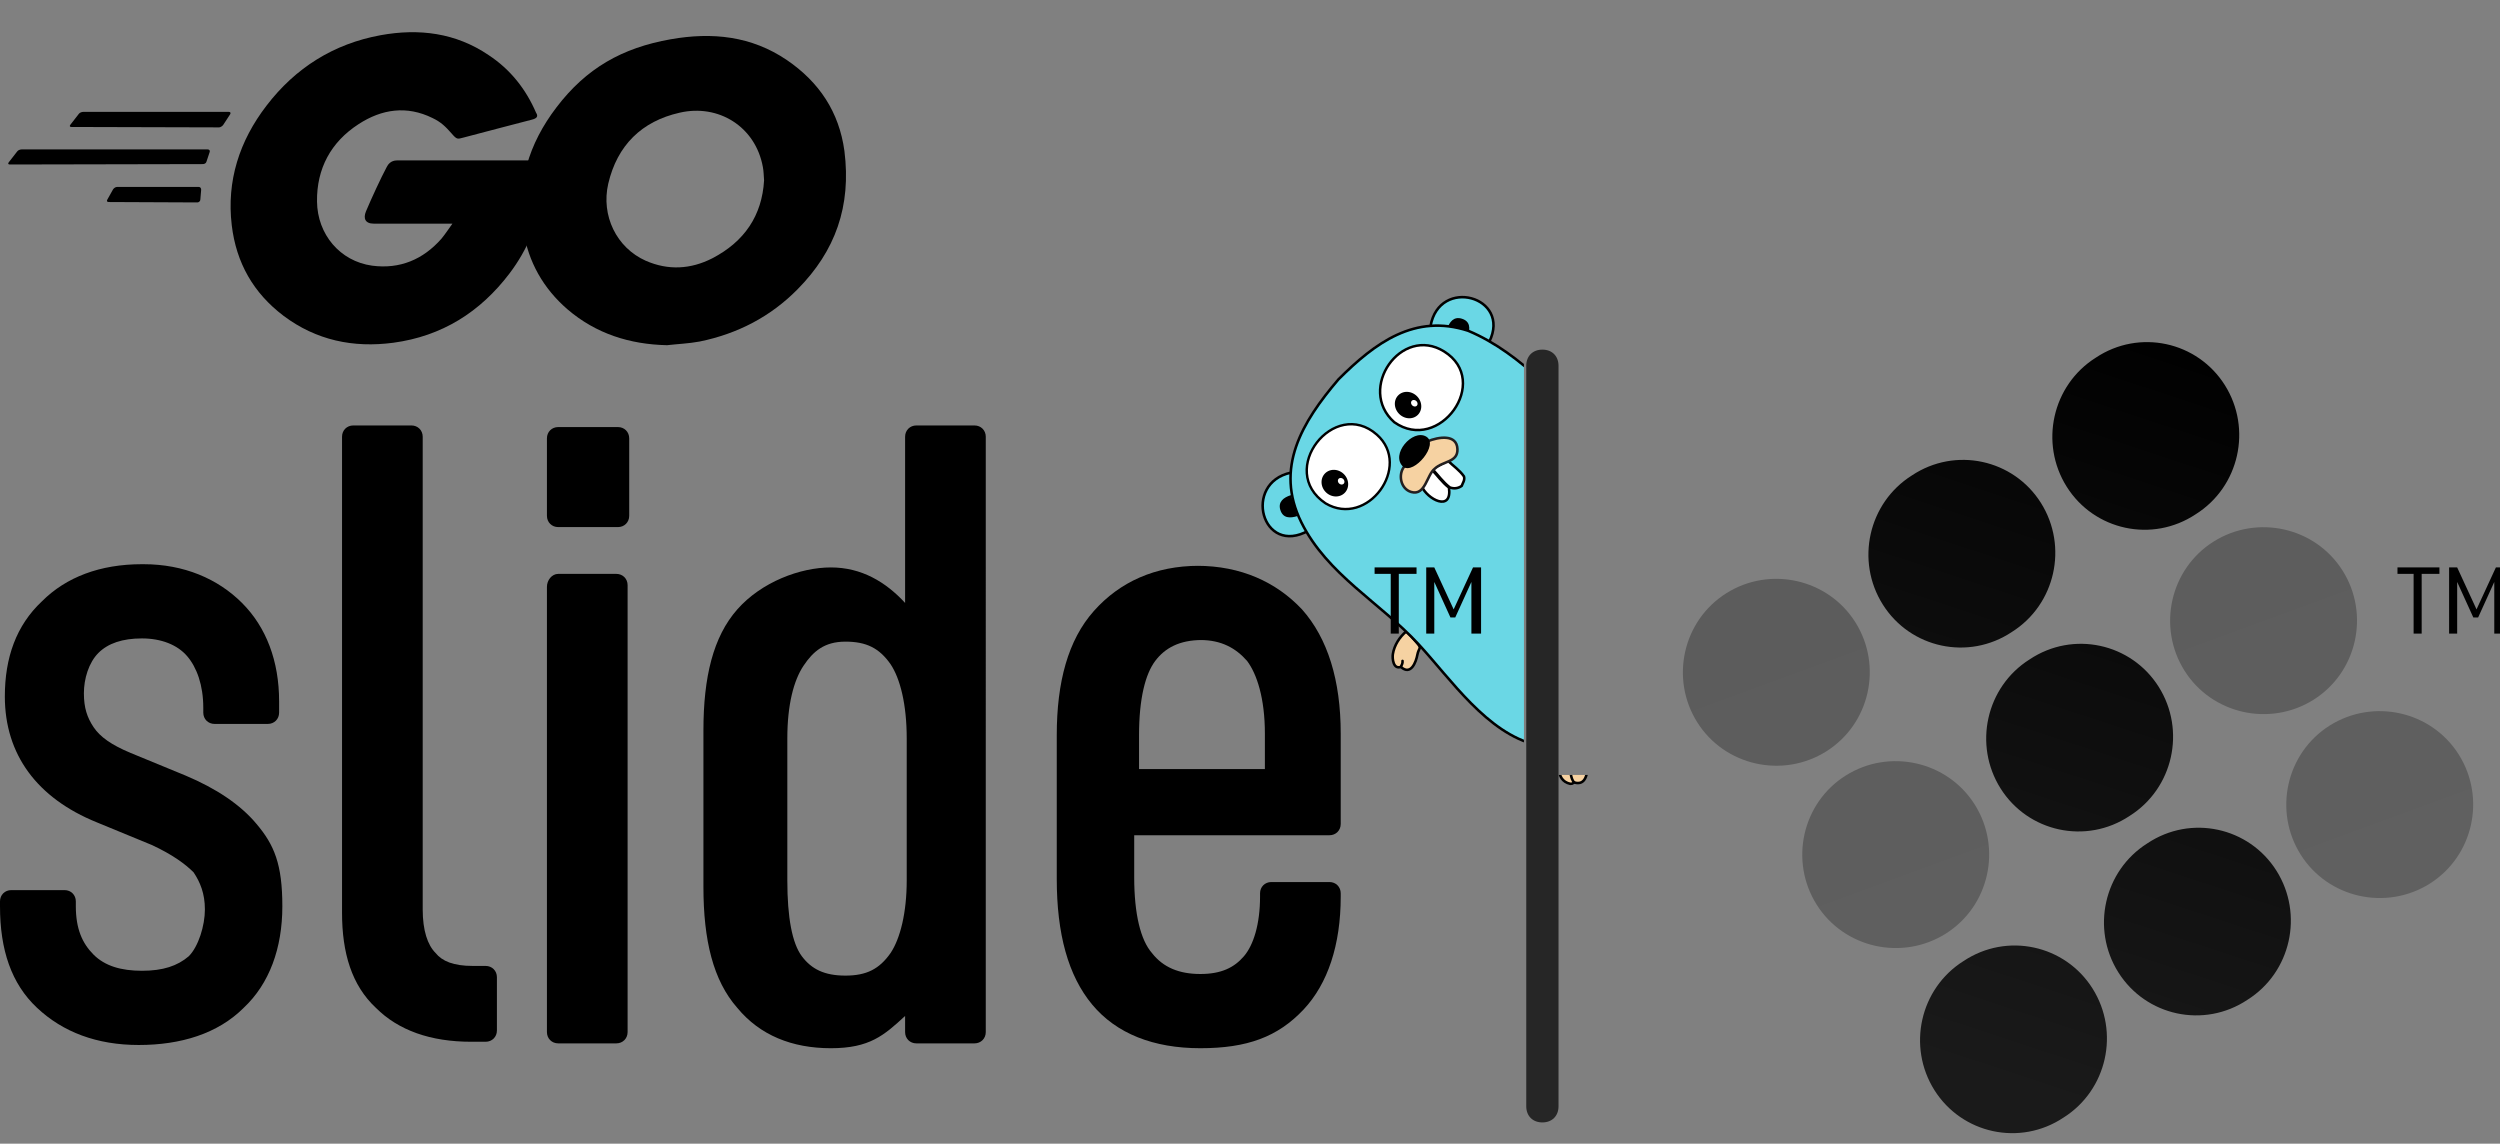 <?xml version="1.0" encoding="UTF-8" standalone="no"?>
<!-- Created with Inkscape (http://www.inkscape.org/) -->

<svg
    width="155.2"
    height="71"
    viewBox="0 0 41.063 18.785"
    version="1.1"
    id="svg1"
    xml:space="preserve"
    xmlns="http://www.w3.org/2000/svg"
    xmlns:svg="http://www.w3.org/2000/svg">
   <rect x="0" y="0" width="41.063" height="18.785" fill="#808080" stroke="none"/>
   <defs id="defs1">
     <style id="style1">      .st0 {        fill: url(#linear-gradient6);      }      .st1 {        fill: url(#linear-gradient8);      }      .st2 {        fill: url(#linear-gradient7);      }      .st3 {        fill: url(#linear-gradient5);      }      .st4 {        fill: url(#linear-gradient4);      }      .st5, .st6 {        fill: #000;      }      .st7 {        fill: url(#linear-gradient);      }      .st7, .st8, .st9, .st10 {        opacity: .3;      }      .st7, .st8, .st9, .st10, .st6 {        isolation: isolate;      }      .st8 {        fill: url(#linear-gradient1);      }      .st9 {        fill: url(#linear-gradient2);      }      .st10 {        fill: url(#linear-gradient3);      }      .st6 {        opacity: .7;      }    
     </style>
     <linearGradient
       id="linear-gradient"
       x1="-42.4"
       y1="297.2"
       x2="-35.1"
       y2="330.2"
       gradientTransform="matrix(-1.348,0.862,0.862,1.348,-182.8,-373.3)"
       gradientUnits="userSpaceOnUse"><stop
         offset="0"
         stop-color="#000"
         id="stop1" /><stop
         offset="1"
         stop-color="#000"
         stop-opacity=".8"
         id="stop2" /></linearGradient><linearGradient
       id="linear-gradient1"
       x1="-44.1"
       y1="297.6"
       x2="-36.8"
       y2="330.6"
       gradientTransform="matrix(-1.348,0.862,0.862,1.348,-182.8,-373.3)"
       gradientUnits="userSpaceOnUse"><stop
         offset="0"
         stop-color="#000"
         id="stop3" /><stop
         offset="1"
         stop-color="#000"
         stop-opacity=".8"
         id="stop4" /></linearGradient><linearGradient
       id="linear-gradient2"
       x1="-26.4"
       y1="293.6"
       x2="-19.1"
       y2="326.7"
       gradientTransform="matrix(-1.348,0.862,0.862,1.348,-182.9,-373.2)"
       gradientUnits="userSpaceOnUse"><stop
         offset="0"
         stop-color="#000"
         id="stop5" /><stop
         offset="1"
         stop-color="#000"
         stop-opacity=".8"
         id="stop6" /></linearGradient><linearGradient
       id="linear-gradient3"
       x1="-24.4"
       y1="293.3"
       x2="-17.1"
       y2="326.3"
       gradientTransform="matrix(-1.348,0.862,0.862,1.348,-182.8,-373.3)"
       gradientUnits="userSpaceOnUse"><stop
         offset="0"
         stop-color="#000"
         id="stop7" /><stop
         offset="1"
         stop-color="#000"
         stop-opacity=".8"
         id="stop8" /></linearGradient><linearGradient
       id="linear-gradient4"
       x1="-42.1"
       y1="303.2"
       x2="-19"
       y2="322"
       gradientTransform="matrix(-1.348,0.862,0.862,1.348,-183,-373.3)"
       gradientUnits="userSpaceOnUse"><stop
         offset="0"
         stop-color="#000"
         id="stop9" /><stop
         offset="1"
         stop-color="#000"
         stop-opacity=".8"
         id="stop10" /></linearGradient><linearGradient
       id="linear-gradient5"
       x1="-38.8"
       y1="299"
       x2="-15.7"
       y2="317.8"
       gradientTransform="matrix(-1.348,0.862,0.862,1.348,-183,-373.3)"
       gradientUnits="userSpaceOnUse"><stop
         offset="0"
         stop-color="#000"
         id="stop11" /><stop
         offset="1"
         stop-color="#000"
         stop-opacity=".8"
         id="stop12" /></linearGradient><linearGradient
       id="linear-gradient6"
       x1="-42.9"
       y1="304.2"
       x2="-19.9"
       y2="323"
       gradientTransform="matrix(-1.348,0.862,0.862,1.348,-183,-373.3)"
       gradientUnits="userSpaceOnUse"><stop
         offset="0"
         stop-color="#000"
         id="stop13" /><stop
         offset="1"
         stop-color="#000"
         stop-opacity=".8"
         id="stop14" /></linearGradient><linearGradient
       id="linear-gradient7"
       x1="-47"
       y1="309.3"
       x2="-24"
       y2="328.1"
       gradientTransform="matrix(-1.348,0.862,0.862,1.348,-183,-373.3)"
       gradientUnits="userSpaceOnUse"><stop
         offset="0"
         stop-color="#000"
         id="stop15" /><stop
         offset="1"
         stop-color="#000"
         stop-opacity=".8"
         id="stop16" /></linearGradient><linearGradient
       id="linear-gradient8"
       x1="-43.7"
       y1="305.1"
       x2="-20.6"
       y2="323.9"
       gradientTransform="matrix(-1.348,0.862,0.862,1.348,-183,-373.3)"
       gradientUnits="userSpaceOnUse"><stop
         offset="0"
         stop-color="#000"
         id="stop17" /><stop
         offset="1"
         stop-color="#000"
         stop-opacity=".8"
         id="stop18" /></linearGradient><clipPath
       clipPathUnits="userSpaceOnUse"
       id="clipPath48"><path
         id="path48"
         style="display:inline;fill:none;stroke-width:0.371"
         d="m 20.672,-1.242 c -0.171,0 -0.308,0.078 -0.308,0.175 v 8.96 c 0,0.097 0.137,0.174 0.308,0.174 h 10.904 c 0.171,0 0.308,-0.078 0.308,-0.174 v -8.96 c 0,-0.097 -0.137,-0.175 -0.308,-0.175 z m 4.61,0.774 h 3.574 c 0.139,0 0.251,0.063 0.251,0.142 V 6.967 c 0,0.079 -0.112,0.142 -0.251,0.142 h -3.574 c -0.139,0 -0.251,-0.063 -0.251,-0.142 v -7.293 c 0,-0.079 0.112,-0.142 0.251,-0.142 z" /></clipPath></defs><g
     id="g25"
     transform="matrix(0.067,0,0,0.067,0.135,0.531)"
     style="fill:#0000000"><path
       d="M 15.5,23.2 C 15.1,23.2 15,23 15.2,22.7 L 17.3,20 c 0.2,-0.3 0.7,-0.5 1.1,-0.5 h 35.7 c 0.4,0 0.5,0.3 0.3,0.6 l -1.7,2.6 c -0.2,0.3 -0.7,0.6 -1,0.6 z M 0.4,32.4 C 0,32.4 -0.1,32.2 0.1,31.9 l 2.1,-2.7 c 0.2,-0.3 0.7,-0.5 1.1,-0.5 h 45.6 c 0.4,0 0.6,0.3 0.5,0.6 l -0.8,2.4 c -0.1,0.4 -0.5,0.6 -0.9,0.6 z m 24.2,9.2 c -0.4,0 -0.5,-0.3 -0.3,-0.6 l 1.4,-2.5 c 0.2,-0.3 0.6,-0.6 1,-0.6 h 20 c 0.4,0 0.6,0.3 0.6,0.7 L 47.1,41 c 0,0.4 -0.4,0.7 -0.7,0.7 z M 128.4,21.4 c -6.3,1.6 -10.6,2.8 -16.8,4.4 -1.5,0.4 -1.6,0.5 -2.9,-1 -1.5,-1.7 -2.6,-2.8 -4.7,-3.8 -6.3,-3.1 -12.4,-2.2 -18.1,1.5 -6.8,4.4 -10.3,10.9 -10.2,19 0.1,8 5.6,14.6 13.5,15.7 6.8,0.9 12.5,-1.5 17,-6.6 0.9,-1.1 1.7,-2.3 2.7,-3.7 H 89.6 c -2.1,0 -2.6,-1.3 -1.9,-3 1.3,-3.1 3.7,-8.3 5.1,-10.9 0.3,-0.6 1,-1.6 2.5,-1.6 h 36.4 c -0.2,2.7 -0.2,5.4 -0.6,8.1 -1.1,7.2 -3.8,13.8 -8.2,19.6 -7.2,9.5 -16.6,15.4 -28.5,17 C 84.6,77.4 75.5,75.5 67.5,69.5 60.1,63.9 55.9,56.5 54.8,47.3 53.5,36.4 56.7,26.6 63.3,18 70.4,8.7 79.8,2.8 91.3,0.7 c 9.4,-1.7 18.4,-0.6 26.5,4.9 5.3,3.5 9.1,8.3 11.6,14.1 0.6,0.9 0.2,1.4 -1,1.7 z"
       id="path1-9"
       style="fill:#0000000" /><path
       d="m 161.5,76.7 c -9.1,-0.2 -17.4,-2.8 -24.4,-8.8 -5.9,-5.1 -9.6,-11.6 -10.8,-19.3 -1.8,-11.3 1.3,-21.3 8.1,-30.2 7.3,-9.6 16.1,-14.6 28,-16.7 10.2,-1.8 19.8,-0.8 28.5,5.1 7.9,5.4 12.8,12.7 14.1,22.3 1.7,13.5 -2.2,24.5 -11.5,33.9 -6.6,6.7 -14.7,10.9 -24,12.8 -2.7,0.5 -5.4,0.6 -8,0.9 z M 185.3,36.3 C 185.2,35 185.2,34 185,33 183.2,23.1 174.1,17.5 164.6,19.7 c -9.3,2.1 -15.3,8 -17.5,17.4 -1.8,7.8 2,15.7 9.2,18.9 5.5,2.4 11,2.1 16.3,-0.6 7.9,-4.1 12.2,-10.5 12.7,-19.1 z"
       id="path2-3"
       style="fill:#0000000" /></g><g
     id="layer2"
     transform="translate(0,5.619)"><g
       id="g48"
       clip-path="url(#clipPath48)"><path
         fill-rule="evenodd"
         clip-rule="evenodd"
         fill="#f6d2a2"
         stroke="#000000"
         stroke-width="3"
         stroke-linecap="round"
         d="m 10.634,300.493 c 0.764,15.751 16.499,8.463 23.626,3.539 6.765,-4.675 8.743,-0.789 9.337,-10.015 0.389,-6.064 1.088,-12.128 0.744,-18.216 -10.23,-0.927 -21.357,1.509 -29.744,7.602 -4.32,3.139 -12.42,13.158 -3.963,17.09"
         id="path1"
         transform="matrix(0.01,-0.01,0.01,0.01,19.898,2.436)" /><path
         fill-rule="evenodd"
         clip-rule="evenodd"
         fill="#c6b198"
         stroke="#000000"
         stroke-width="3"
         stroke-linecap="round"
         d="m 10.634,300.493 c 2.29,-0.852 4.717,-1.457 6.271,-3.528"
         id="path2"
         transform="matrix(0.01,-0.01,0.01,0.01,19.898,2.436)" /><path
         fill-rule="evenodd"
         clip-rule="evenodd"
         fill="#6ad7e5"
         stroke="#000000"
         stroke-width="3"
         stroke-linecap="round"
         d="M 46.997,112.853 C -13.3,95.897 31.536,19.189 79.956,50.74 Z"
         id="path3"
         transform="matrix(0.01,-0.01,0.01,0.01,19.898,2.436)" /><path
         fill-rule="evenodd"
         clip-rule="evenodd"
         fill="#6ad7e5"
         stroke="#000000"
         stroke-width="3"
         stroke-linecap="round"
         d="m 314.895,44.984 c 47.727,-33.523 90.856,42.111 35.388,61.141 z"
         id="path4"
         transform="matrix(0.01,-0.01,0.01,0.01,19.898,2.436)" /><path
         fill-rule="evenodd"
         clip-rule="evenodd"
         fill="#f6d2a2"
         stroke="#000000"
         stroke-width="3"
         stroke-linecap="round"
         d="m 325.161,494.343 c 12.123,7.501 34.282,30.182 16.096,41.18 -17.474,15.999 -27.254,-17.561 -42.591,-22.211 6.605,-8.97 14.977,-17.149 26.495,-18.969 z"
         id="path5"
         transform="matrix(0.01,-0.01,0.01,0.01,19.898,2.436)" /><path
         fill-rule="evenodd"
         clip-rule="evenodd"
         fill="none"
         stroke="#000000"
         stroke-width="3"
         stroke-linecap="round"
         d="m 341.257,535.522 c -2.696,-5.361 -3.601,-11.618 -8.102,-15.939"
         id="path6"
         transform="matrix(0.01,-0.01,0.01,0.01,19.898,2.436)" /><path
         fill-rule="evenodd"
         clip-rule="evenodd"
         fill="#f6d2a2"
         stroke="#000000"
         stroke-width="3"
         stroke-linecap="round"
         d="m 108.579,519.975 c -14.229,2.202 -22.238,15.039 -34.1,21.558 -11.178,6.665 -15.454,-2.134 -16.461,-3.92 -1.752,-0.799 -1.605,0.744 -4.309,-1.979 -10.362,-16.354 10.797,-28.308 21.815,-36.432 15.346,-3.102 24.963,10.202 33.055,20.773 z"
         id="path7"
         transform="matrix(0.01,-0.01,0.01,0.01,19.898,2.436)" /><path
         fill-rule="evenodd"
         clip-rule="evenodd"
         fill="none"
         stroke="#000000"
         stroke-width="3"
         stroke-linecap="round"
         d="m 58.019,537.612 c 0.542,-6.233 5.484,-10.407 7.838,-15.677"
         id="path8"
         transform="matrix(0.01,-0.01,0.01,0.01,19.898,2.436)" /><path
         fill-rule="evenodd"
         clip-rule="evenodd"
         d="M 49.513,91.667 C 41.558,87.459 35.722,81.744 40.588,72.543 45.093,64.025 53.462,64.95 61.418,69.158 Z"
         id="path9"
         transform="matrix(0.01,-0.01,0.01,0.01,19.898,2.436)" /><path
         fill-rule="evenodd"
         clip-rule="evenodd"
         d="m 337.716,83.667 c 7.955,-4.208 13.791,-9.923 8.925,-19.124 -4.505,-8.518 -12.874,-7.593 -20.83,-3.385 z"
         id="path10"
         transform="matrix(0.01,-0.01,0.01,0.01,19.898,2.436)" /><path
         fill-rule="evenodd"
         clip-rule="evenodd"
         fill="#f6d2a2"
         stroke="#000000"
         stroke-width="3"
         stroke-linecap="round"
         d="m 392.475,298.493 c -0.764,15.751 -16.499,8.463 -23.626,3.539 -6.765,-4.675 -8.743,-0.789 -9.337,-10.015 -0.389,-6.064 -1.088,-12.128 -0.744,-18.216 10.23,-0.927 21.357,1.509 29.744,7.602 4.319,3.139 12.42,13.158 3.963,17.09"
         id="path11"
         transform="matrix(0.01,-0.01,0.01,0.01,19.898,2.436)" /><path
         fill-rule="evenodd"
         clip-rule="evenodd"
         fill="#c6b198"
         stroke="#000000"
         stroke-width="3"
         stroke-linecap="round"
         d="m 392.475,298.493 c -2.29,-0.852 -4.717,-1.457 -6.271,-3.528"
         id="path12"
         transform="matrix(0.01,-0.01,0.01,0.01,19.898,2.436)" /><path
         fill-rule="evenodd"
         clip-rule="evenodd"
         fill="#6ad7e5"
         stroke="#000000"
         stroke-width="3"
         stroke-linecap="round"
         d="m 195.512,13.124 c 60.365,0 116.953,8.633 146.452,66.629 26.478,65.006 17.062,135.104 21.1,203.806 3.468,58.992 11.157,127.145 -16.21,181.812 -28.79,57.514 -100.73,71.982 -160,69.863 C 140.299,533.568 84.06,518.38 57.785,475.845 26.959,425.945 41.553,351.747 43.792,296.223 46.444,230.452 25.977,164.481 47.584,100.122 69.999,33.359 130.451,18.271 195.512,13.124"
         id="path13"
         transform="matrix(0.01,-0.01,0.01,0.01,19.898,2.436)" /><path
         fill-rule="evenodd"
         clip-rule="evenodd"
         fill="#ffffff"
         stroke="#000000"
         stroke-width="2.908"
         stroke-linecap="round"
         d="m 206.169,94.16 c 10.838,63.003 113.822,46.345 99.03,-17.197 -13.264,-56.98 -102.632,-41.208 -99.03,17.197"
         id="path14"
         transform="matrix(0.01,-0.01,0.01,0.01,19.898,2.436)" /><path
         fill-rule="evenodd"
         clip-rule="evenodd"
         fill="#ffffff"
         stroke="#000000"
         stroke-width="2.821"
         stroke-linecap="round"
         d="M 83.103,104.35 C 97.15,159.2 184.967,145.157 181.657,90.137 177.691,24.242 69.673,36.957 83.103,104.35"
         id="path15"
         transform="matrix(0.01,-0.01,0.01,0.01,19.898,2.436)" /><path
         fill-rule="evenodd"
         clip-rule="evenodd"
         fill="#ffffff"
         stroke="#000000"
         stroke-width="3"
         stroke-linecap="round"
         d="m 218.594,169.762 c 0.046,8.191 1.861,17.387 0.312,26.101 -2.091,3.952 -6.193,4.37 -9.729,5.967 -4.89,-0.767 -9.002,-3.978 -10.963,-8.552 -1.255,-9.946 0.468,-19.576 0.785,-29.526 z"
         id="path16"
         transform="matrix(0.01,-0.01,0.01,0.01,19.898,2.436)" /><path
         id="ellipse16"
         style="clip-rule:evenodd;fill-rule:evenodd"
         d="M 122.153,95.404 A 14.829,16.062 0 0 1 107.324,111.466 14.829,16.062 0 0 1 92.495,95.404 a 14.829,16.062 0 0 1 14.829,-16.062 14.829,16.062 0 0 1 14.829,16.062 z"
         transform="matrix(0.01,-0.01,0.01,0.01,19.898,2.436)" /><path
         id="ellipse17"
         style="clip-rule:evenodd;fill:#ffffff;fill-rule:evenodd"
         d="m 117.565,99.029 a 3.496,4.082 0 0 1 -3.496,4.082 3.496,4.082 0 0 1 -3.496,-4.082 3.496,4.082 0 0 1 3.496,-4.082 3.496,4.082 0 0 1 3.496,4.082 z"
         transform="matrix(0.01,-0.01,0.01,0.01,19.898,2.436)" /><path
         id="ellipse18"
         style="clip-rule:evenodd;fill-rule:evenodd"
         d="M 246.153,91.404 A 14.582,16.062 0 0 1 231.571,107.466 14.582,16.062 0 0 1 216.989,91.404 a 14.582,16.062 0 0 1 14.582,-16.062 14.582,16.062 0 0 1 14.582,16.062 z"
         transform="matrix(0.01,-0.01,0.01,0.01,19.898,2.436)" /><path
         id="ellipse19"
         style="clip-rule:evenodd;fill:#ffffff;fill-rule:evenodd"
         d="m 241.642,95.029 a 3.438,4.082 0 0 1 -3.438,4.082 3.438,4.082 0 0 1 -3.438,-4.082 3.438,4.082 0 0 1 3.438,-4.082 3.438,4.082 0 0 1 3.438,4.082 z"
         transform="matrix(0.01,-0.01,0.01,0.01,19.898,2.436)" /><path
         fill-rule="evenodd"
         clip-rule="evenodd"
         fill="#ffffff"
         stroke="#000000"
         stroke-width="3"
         stroke-linecap="round"
         d="m 176.217,168.87 c -6.47,15.68 3.608,47.035 21.163,23.908 -1.255,-9.946 0.468,-19.576 0.785,-29.526 z"
         id="path19-5"
         transform="matrix(0.01,-0.01,0.01,0.01,19.898,2.436)" /><path
         fill-rule="evenodd"
         clip-rule="evenodd"
         fill="#f6d2a2"
         stroke="#231f20"
         stroke-width="3"
         stroke-linecap="round"
         d="m 178.431,138.673 c -12.059,1.028 -21.916,15.366 -15.646,26.709 8.303,15.024 26.836,-1.329 38.379,0.203 13.285,0.272 24.17,14.047 34.84,2.49 11.867,-12.854 -5.109,-25.373 -18.377,-30.97 z"
         id="path20-9"
         transform="matrix(0.01,-0.01,0.01,0.01,19.898,2.436)" /><path
         fill-rule="evenodd"
         clip-rule="evenodd"
         d="m 176.913,138.045 c -0.893,-20.891 38.938,-23.503 43.642,-6.016 4.692,17.446 -41.681,21.498 -43.642,6.016 -1.565,-12.363 0,0 0,0 z"
         id="path21-2"
         transform="matrix(0.01,-0.01,0.01,0.01,19.898,2.436)" /></g></g><g
     id="layer1"
     transform="translate(-84.566,-136.394)"><g
       id="g1"
       transform="matrix(0.265,0,0,0.265,84.566,142.004)"><g
         id="layer1-1"><path
           id="rect3466-2"
           class="st6"
           d="m 95.6,0.5 v 0 c 0.6,0 1,0.4 1,1 v 45.9 c 0,0.6 -0.4,1 -1,1 v 0 c -0.6,0 -1,-0.4 -1,-1 V 1.5 c 0,-0.6 0.4,-1 1,-1 z" /><g
           id="g2374"><path
             id="path1226"
             class="st5"
             d="m 8.8,13.8 c -2.6,0 -4.7,0.8 -6.2,2.3 -1.6,1.5 -2.3,3.5 -2.3,5.9 0,3.6 2,6.3 5.7,7.8 l 3.4,1.4 c 1.3,0.6 2.1,1.2 2.6,1.7 0.4,0.6 0.7,1.3 0.7,2.3 0,1 -0.4,2.3 -1,2.9 C 11,38.7 10.1,39 8.8,39 7.5,39 6.5,38.7 5.8,38 5.1,37.3 4.7,36.4 4.7,35 V 34.7 C 4.7,34.3 4.4,34 4,34 H 0.7 C 0.3,34 0,34.3 0,34.7 V 35 c 0,2.7 0.7,4.8 2.3,6.3 1.6,1.5 3.7,2.3 6.3,2.3 2.6,0 4.9,-0.7 6.5,-2.3 1.6,-1.5 2.4,-3.7 2.4,-6.3 0,-2.6 -0.5,-3.8 -1.6,-5.1 v 0 c -1,-1.2 -2.5,-2.2 -4.4,-3 v 0 L 8.1,25.5 C 6.9,25 6.2,24.5 5.8,23.9 v 0 C 5.4,23.3 5.2,22.7 5.2,21.8 c 0,-0.9 0.3,-1.9 0.9,-2.5 0.6,-0.6 1.5,-0.9 2.7,-0.9 1.2,0 2.2,0.4 2.8,1.1 0.6,0.7 1,1.8 1,3.2 V 23 c 0,0.4 0.3,0.7 0.7,0.7 h 3.3 c 0.4,0 0.7,-0.3 0.7,-0.7 v 0 -0.7 c 0,-2.5 -0.8,-4.6 -2.3,-6.1 -1.5,-1.5 -3.6,-2.4 -6.1,-2.4 z" /><path
             id="path1232"
             class="st5"
             d="m 21.9,5.2 c -0.4,0 -0.7,0.3 -0.7,0.7 v 29.5 c 0,2.5 0.6,4.5 2.1,5.9 1.4,1.4 3.4,2.1 5.9,2.1 h 0.9 c 0.4,0 0.7,-0.3 0.7,-0.7 v -3.3 c 0,-0.4 -0.3,-0.7 -0.7,-0.7 h -0.8 c -1.2,0 -1.9,-0.3 -2.3,-0.8 -0.5,-0.5 -0.8,-1.4 -0.8,-2.7 V 5.9 c 0,-0.4 -0.3,-0.7 -0.7,-0.7 h -3.7 c 0,0 0.1,0 0.1,0 z" /><path
             id="path1238"
             class="st5"
             d="m 34.6,5.3 c -0.4,0 -0.7,0.3 -0.7,0.7 v 4.8 c 0,0.4 0.3,0.7 0.7,0.7 h 3.7 c 0.4,0 0.7,-0.3 0.7,-0.7 V 6 C 39,5.6 38.7,5.3 38.3,5.3 Z m 0,9.1 c -0.4,0 -0.7,0.4 -0.7,0.8 v 27.6 c 0,0.4 0.3,0.7 0.7,0.7 h 3.6 c 0.4,0 0.7,-0.3 0.7,-0.7 V 15.1 c 0,-0.4 -0.3,-0.7 -0.7,-0.7 z" /><path
             id="path1244"
             class="st5"
             d="m 56.8,5.2 c -0.4,0 -0.7,0.3 -0.7,0.7 V 16.2 C 54.9,14.9 53.4,14 51.5,14 c -1.9,0 -4.3,0.9 -5.8,2.6 -1.5,1.7 -2.1,4.2 -2.1,7.5 v 9.7 c 0,3.3 0.6,5.8 2.1,7.5 1.4,1.7 3.4,2.5 5.8,2.5 2.4,0 3.3,-0.8 4.6,-2 v 1 c 0,0.4 0.3,0.7 0.7,0.7 h 3.6 c 0.4,0 0.7,-0.3 0.7,-0.7 V 5.9 c 0,-0.4 -0.3,-0.7 -0.7,-0.7 z m -4.4,13.4 c 1.3,0 2.1,0.4 2.8,1.4 0.6,0.9 1,2.5 1,4.6 v 8.8 c 0,2 -0.4,3.6 -1,4.5 v 0 c -0.7,1 -1.5,1.4 -2.8,1.4 -1.3,0 -2.1,-0.4 -2.7,-1.2 -0.6,-0.8 -0.9,-2.4 -0.9,-4.7 v -8.8 c 0,-2.1 0.4,-3.6 1,-4.5 0.6,-0.9 1.3,-1.5 2.6,-1.5" /><path
             id="path1250"
             class="st5"
             d="m 74.3,13.9 c -2.7,0 -4.9,1 -6.5,2.8 v 0 c -1.6,1.8 -2.3,4.4 -2.3,7.7 v 8.9 c 0,3.4 0.7,6 2.2,7.8 1.5,1.8 3.8,2.7 6.7,2.7 2.9,0 4.8,-0.7 6.4,-2.4 v 0 c 1.5,-1.6 2.3,-4 2.3,-7 v -0.2 c 0,-0.4 -0.3,-0.7 -0.7,-0.7 h -3.6 c -0.4,0 -0.7,0.3 -0.7,0.7 v 0 0.2 c 0,1.7 -0.4,3 -1,3.7 -0.6,0.7 -1.4,1.1 -2.7,1.1 -1.3,0 -2.3,-0.4 -3,-1.3 v 0 c -0.7,-0.8 -1.1,-2.4 -1.1,-4.7 v -2.6 h 12.1 c 0.4,0 0.7,-0.3 0.7,-0.7 v -5.6 c 0,-3.3 -0.8,-5.9 -2.4,-7.7 v 0 c -1.6,-1.7 -3.8,-2.7 -6.5,-2.7 v 0 z m 0.1,4.6 c 1.3,0 2.2,0.5 2.9,1.3 0.6,0.8 1.1,2.3 1.1,4.5 v 2.2 h -7.8 v -2.1 c 0,-2.3 0.4,-3.8 1,-4.6 v 0 c 0.6,-0.8 1.5,-1.3 2.9,-1.3 v 0 z" /></g><g
           id="g28972"><path
             id="rect6364-6"
             class="st7"
             d="m 137.2,12.4 v 0 c 2.7,-1.7 6.3,-0.9 8,1.8 v 0 c 1.7,2.7 0.9,6.3 -1.8,8 v 0 c -2.7,1.7 -6.3,0.9 -8,-1.8 v 0 c -1.7,-2.7 -0.9,-6.3 1.8,-8 z"
             style="fill:url(#linear-gradient)" /><path
             id="rect6364-6-9"
             class="st8"
             d="m 144.4,23.8 v 0 c 2.7,-1.7 6.3,-0.9 8,1.8 v 0 c 1.7,2.7 0.9,6.3 -1.8,8 v 0 c -2.7,1.7 -6.3,0.9 -8,-1.8 v 0 c -1.7,-2.7 -0.9,-6.3 1.8,-8 z"
             style="fill:url(#linear-gradient1)" /><path
             id="rect6364-6-7"
             class="st9"
             d="m 114.4,26.9 v 0 c 2.7,-1.7 6.3,-0.9 8,1.8 v 0 c 1.7,2.7 0.9,6.3 -1.8,8 v 0 c -2.7,1.7 -6.3,0.9 -8,-1.8 v 0 c -1.7,-2.7 -0.9,-6.3 1.8,-8 z"
             style="fill:url(#linear-gradient2)" /><path
             id="rect6364-6-5"
             class="st10"
             d="m 107,15.6 v 0 c 2.7,-1.7 6.3,-0.9 8,1.8 v 0 c 1.7,2.7 0.9,6.3 -1.8,8 v 0 c -2.7,1.7 -6.3,0.9 -8,-1.8 v 0 c -1.7,-2.7 -0.9,-6.3 1.8,-8 z"
             style="fill:url(#linear-gradient3)" /><g
             id="g28748"><path
               id="rect6364-2"
               class="st4"
               d="m 136.1,10.7 v 0 c -2.7,1.8 -6.3,1 -8,-1.7 v 0 c -1.7,-2.7 -0.9,-6.3 1.8,-8 v 0 c 2.7,-1.8 6.3,-1 8,1.7 v 0 c 1.7,2.7 0.9,6.3 -1.8,8 z"
               style="fill:url(#linear-gradient4)" /><path
               id="rect6364-2-8"
               class="st3"
               d="m 124.7,18 v 0 c -2.7,1.8 -6.3,1 -8,-1.7 v 0 c -1.7,-2.7 -0.9,-6.3 1.8,-8 v 0 c 2.7,-1.8 6.3,-1 8,1.7 v 0 c 1.7,2.7 0.9,6.3 -1.8,8 z"
               style="fill:url(#linear-gradient5)" /><path
               id="rect6364-2-8-2"
               class="st0"
               d="m 132,29.4 v 0 c -2.7,1.8 -6.3,1 -8,-1.7 v 0 c -1.7,-2.7 -0.9,-6.3 1.8,-8 v 0 c 2.7,-1.8 6.3,-1 8,1.7 v 0 c 1.7,2.7 0.9,6.3 -1.8,8 z"
               style="fill:url(#linear-gradient6)" /><path
               id="rect6364-2-8-0"
               class="st2"
               d="m 139.3,40.8 v 0 c -2.7,1.8 -6.3,1 -8,-1.7 v 0 c -1.7,-2.7 -0.9,-6.3 1.8,-8 v 0 c 2.7,-1.8 6.3,-1 8,1.7 v 0 c 1.7,2.7 0.9,6.3 -1.8,8 z"
               style="fill:url(#linear-gradient7)" /><path
               id="rect6364-2-8-23"
               class="st1"
               d="m 127.9,48.1 v 0 c -2.7,1.8 -6.3,1 -8,-1.7 v 0 c -1.7,-2.7 -0.9,-6.3 1.8,-8 v 0 c 2.7,-1.8 6.3,-1 8,1.7 v 0 c 1.7,2.7 0.9,6.3 -1.8,8 z"
               style="fill:url(#linear-gradient8)" /></g></g></g><g
         id="g19"><path
           class="st5"
           d="m 86.7,14.4 v 3.7 h -0.5 v -3.7 h -1 V 14 h 2.6 v 0.4 h -1 z"
           id="path18" /><path
           class="st5"
           d="m 91.7,18.1 h -0.5 v -3.2 l -1,2.2 h -0.3 l -1,-2.2 v 3.2 H 88.4 V 14 h 0.5 l 1.2,2.6 1.2,-2.6 h 0.5 v 4.1 z"
           id="path19" /></g><g
         id="g21"><path
           class="st5"
           d="m 150.1,14.4 v 3.7 h -0.5 v -3.7 h -1 V 14 h 2.6 v 0.4 h -1 z"
           id="path20" /><path
           class="st5"
           d="m 155.1,18.1 h -0.5 v -3.2 l -1,2.2 h -0.3 l -1,-2.2 v 3.2 h -0.5 V 14 h 0.5 l 1.2,2.6 1.2,-2.6 h 0.5 v 4.1 z"
           id="path21" /></g></g></g></svg>